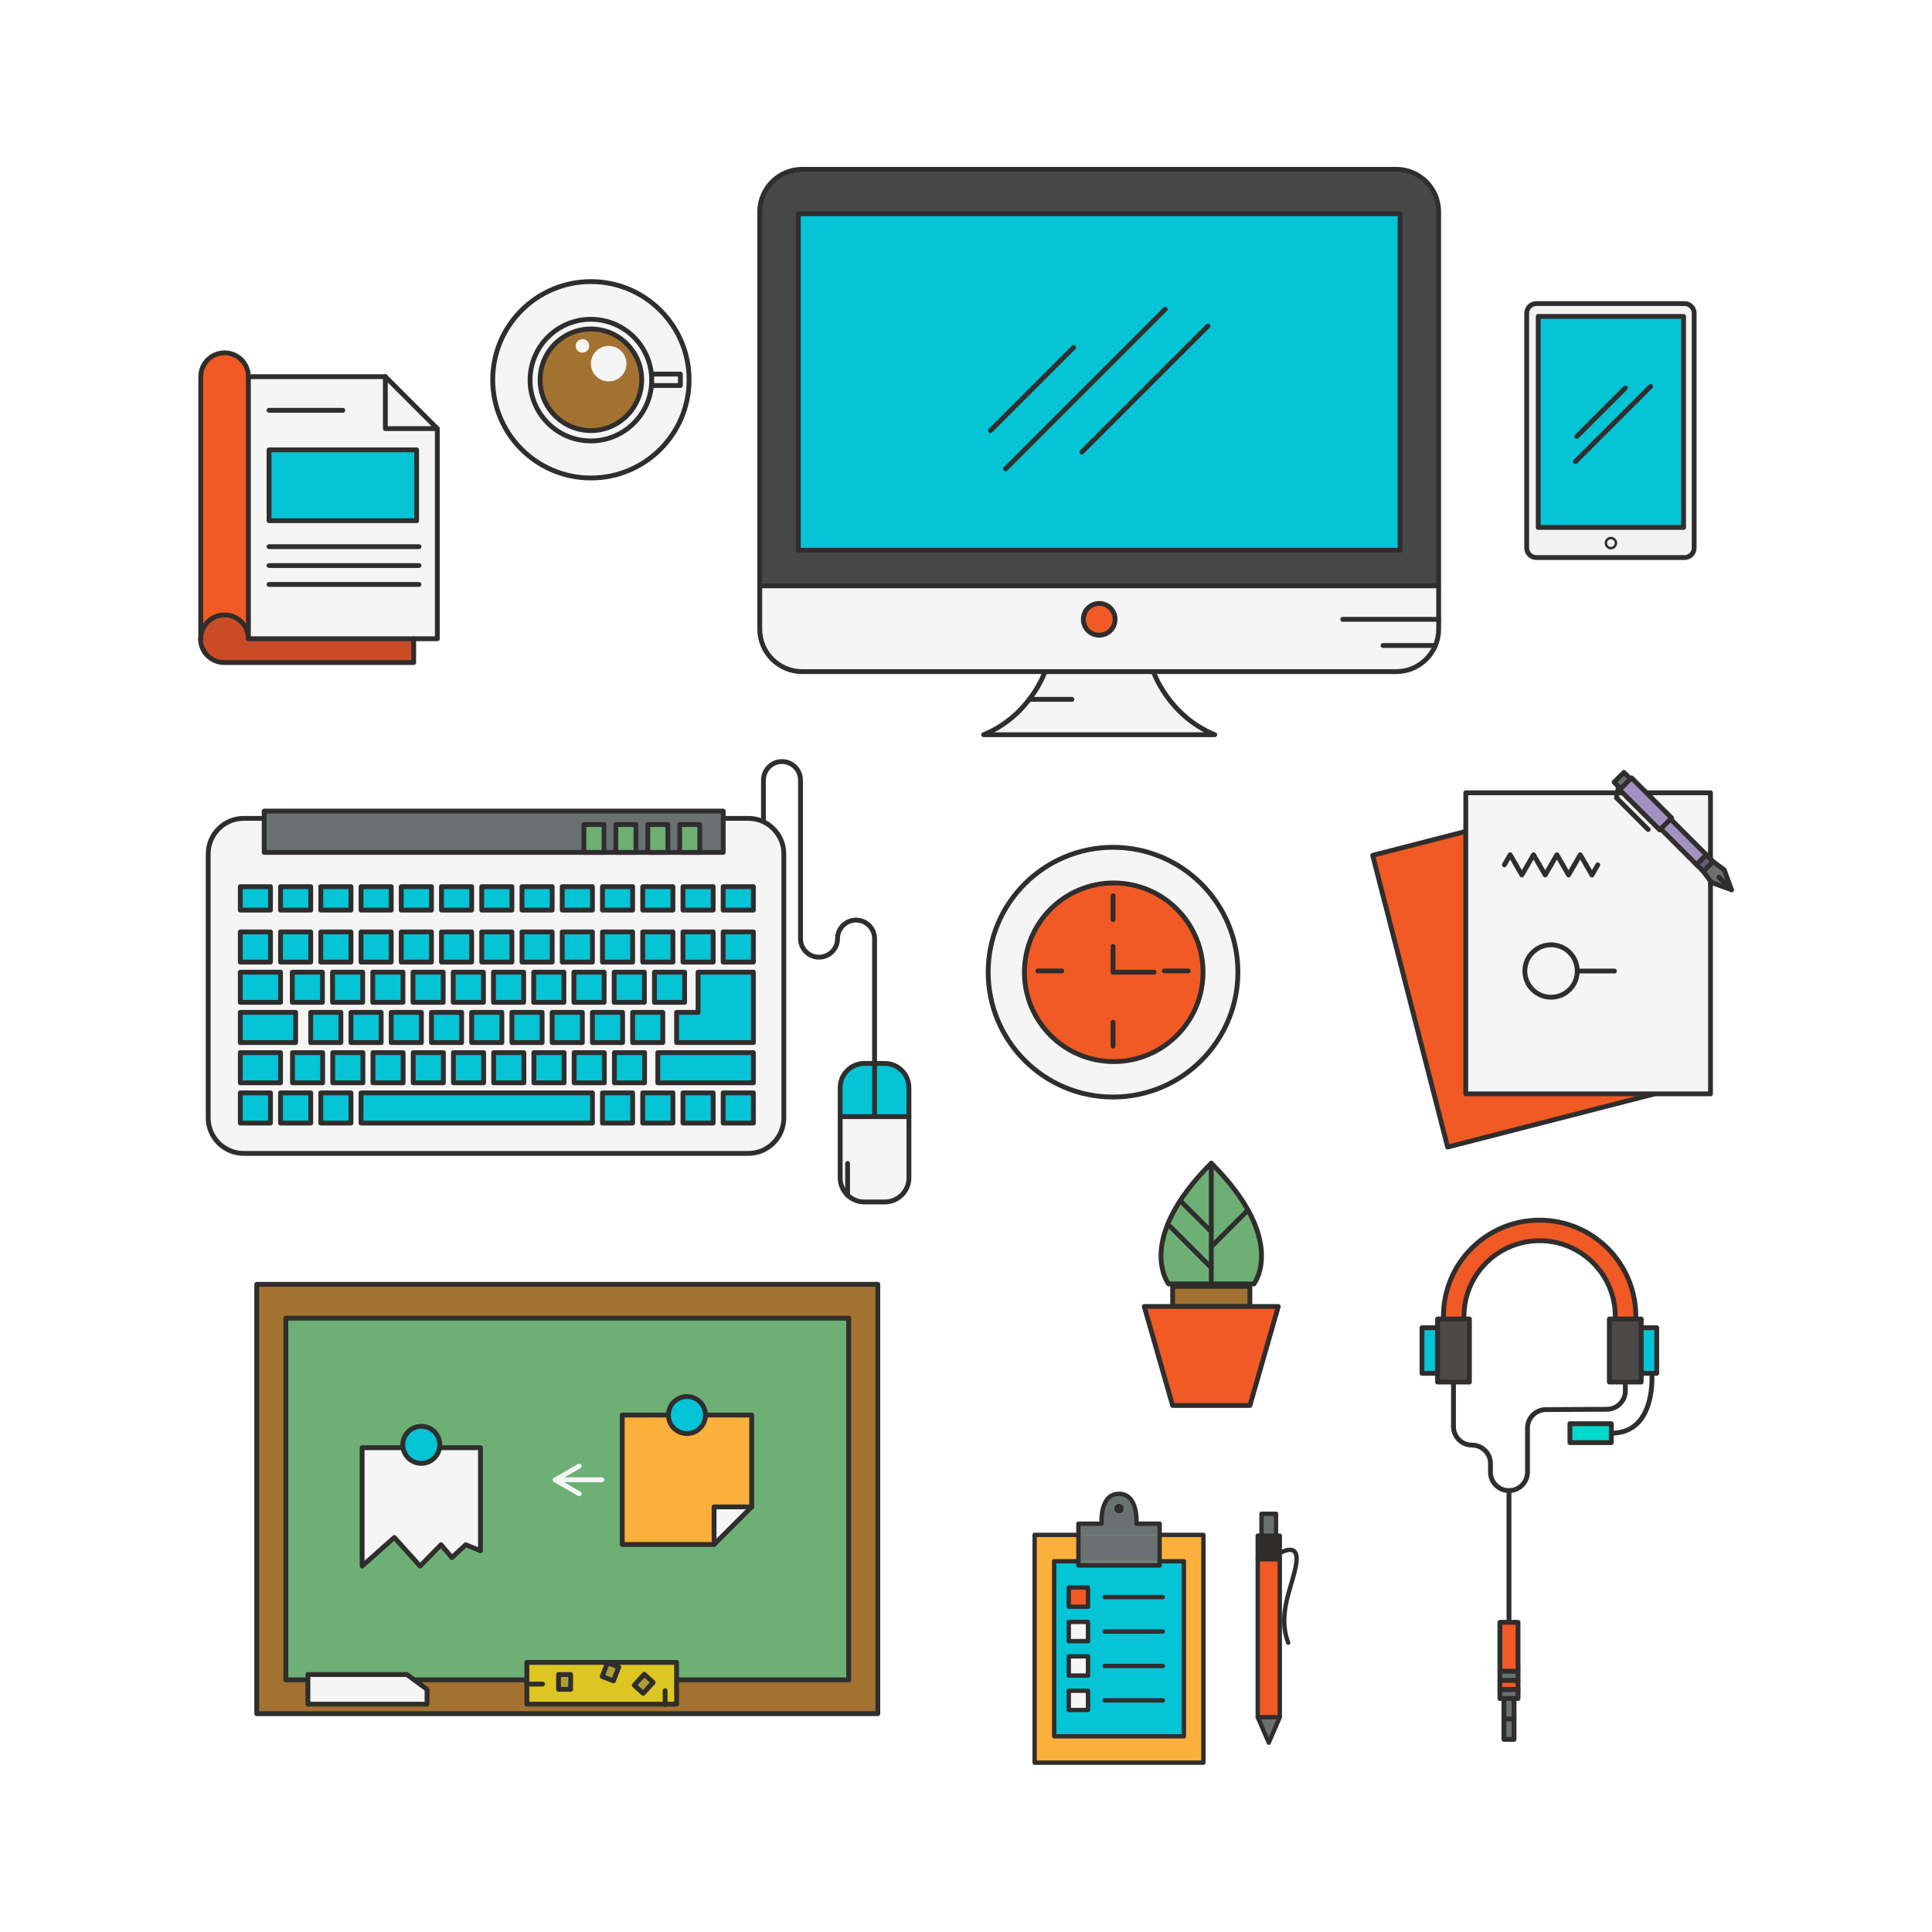 <?xml version="1.0" encoding="utf-8"?>
<!-- Generator: Adobe Illustrator 27.5.0, SVG Export Plug-In . SVG Version: 6.00 Build 0)  -->
<svg version="1.1" xmlns="http://www.w3.org/2000/svg" xmlns:xlink="http://www.w3.org/1999/xlink" x="0px" y="0px"
	 viewBox="0 0 800 800" style="enable-background:new 0 0 800 800;" xml:space="preserve">
<g id="background">
	<rect style="fill:#FFFFFF;" width="800" height="800"/>
</g>
<g id="objects">
	<g>
		<g>
			
				<rect x="106.306" y="531.815" style="fill:#A37231;stroke:#302D2D;stroke-width:2;stroke-linecap:round;stroke-linejoin:round;stroke-miterlimit:10;" width="257.178" height="177.779"/>
			
				<rect x="118.361" y="545.816" style="fill:#6DAF75;stroke:#302D2D;stroke-width:2;stroke-linecap:round;stroke-linejoin:round;stroke-miterlimit:10;" width="233.066" height="149.777"/>
		</g>
		
			<rect x="581.923" y="339.748" transform="matrix(0.969 -0.249 0.249 0.969 -80.088 169.856)" style="fill:#F15A24;stroke:#302D2D;stroke-width:2;stroke-linecap:round;stroke-linejoin:round;stroke-miterlimit:10;" width="101.334" height="124.666"/>
		<g>
			<path style="fill:#F5F5F5;stroke:#302D2D;stroke-width:2;stroke-linecap:round;stroke-linejoin:round;stroke-miterlimit:10;" d="
				M204.024,157.262c0-22.455,18.204-40.659,40.659-40.659s40.659,18.204,40.659,40.659s-18.204,40.66-40.659,40.66
				S204.024,179.717,204.024,157.262z"/>
			
				<ellipse transform="matrix(0.152 -0.988 0.988 0.152 52.103 375.239)" style="fill:#F5F5F5;stroke:#302D2D;stroke-width:2;stroke-linecap:round;stroke-linejoin:round;stroke-miterlimit:10;" cx="244.684" cy="157.262" rx="25.193" ry="25.193"/>
			<path style="fill:#A37231;stroke:#302D2D;stroke-width:2;stroke-linecap:round;stroke-linejoin:round;stroke-miterlimit:10;" d="
				M223.653,157.262c0-11.615,9.416-21.03,21.03-21.03c11.615,0,21.031,9.415,21.031,21.03c0,11.615-9.416,21.031-21.031,21.031
				C233.069,178.293,223.653,168.877,223.653,157.262z"/>
			<path style="fill:#F5F5F5;" d="M244.684,150.592c0-4.064,3.296-7.36,7.361-7.36c4.065,0,7.36,3.296,7.36,7.36
				c0,4.065-3.296,7.361-7.36,7.361C247.979,157.953,244.684,154.657,244.684,150.592z"/>
			<path style="fill:#F5F5F5;" d="M238.375,143.231c0-1.548,1.255-2.804,2.804-2.804s2.804,1.256,2.804,2.804
				c0,1.549-1.255,2.804-2.804,2.804S238.375,144.78,238.375,143.231z"/>
			
				<rect x="269.877" y="154.896" style="fill:#F5F5F5;stroke:#302D2D;stroke-width:2;stroke-linecap:round;stroke-linejoin:round;stroke-miterlimit:10;" width="11.845" height="4.731"/>
		</g>
		<path style="fill:#04C4D5;stroke:#302D2D;stroke-width:2;stroke-linecap:round;stroke-linejoin:round;stroke-miterlimit:10;" d="
			M325.668,519.684"/>
		<path style="fill:none;stroke:#302D2D;stroke-width:2;stroke-linecap:round;stroke-linejoin:round;stroke-miterlimit:10;" d="
			M316.132,347.222v-24.211c0-4.234,3.433-7.667,7.667-7.667c4.234,0,7.667,3.433,7.667,7.667v65.666
			c0,4.234,3.433,7.667,7.667,7.667s7.667-3.433,7.667-7.667v-0.017c0-4.234,3.433-7.667,7.667-7.667s7.667,3.433,7.667,7.667
			v51.686"/>
		<g id="XMLID_49_">
			<g>
				<rect x="520.798" y="645.663" style="fill:#F15A24;" width="9.14" height="65.367"/>
				<polygon style="fill:#302D2D;" points="529.938,643.153 529.938,645.663 520.798,645.663 520.798,635.887 522.361,635.887 
					528.374,635.887 529.938,635.887 				"/>
				<polygon style="fill:#697271;" points="529.938,711.03 525.376,721.62 520.798,711.03 				"/>
				<rect x="522.361" y="626.812" style="fill:#697271;" width="6.013" height="9.075"/>
			</g>
			<g>
				
					<polyline style="fill:none;stroke:#302D2D;stroke-width:1.8;stroke-linecap:round;stroke-linejoin:round;stroke-miterlimit:10;" points="
					528.374,635.887 529.938,635.887 529.938,643.153 529.938,645.663 529.938,711.03 				"/>
				
					<polyline style="fill:none;stroke:#302D2D;stroke-width:1.8;stroke-linecap:round;stroke-linejoin:round;stroke-miterlimit:10;" points="
					520.798,711.03 520.798,645.663 520.798,635.887 522.361,635.887 				"/>
				
					<polygon style="fill:none;stroke:#302D2D;stroke-width:1.8;stroke-linecap:round;stroke-linejoin:round;stroke-miterlimit:10;" points="
					529.938,711.03 525.376,721.62 520.798,711.03 				"/>
				
					<line style="fill:none;stroke:#302D2D;stroke-width:1.8;stroke-linecap:round;stroke-linejoin:round;stroke-miterlimit:10;" x1="520.798" y1="645.663" x2="529.938" y2="645.663"/>
				
					<rect x="522.361" y="626.812" style="fill:none;stroke:#302D2D;stroke-width:1.8;stroke-linecap:round;stroke-linejoin:round;stroke-miterlimit:10;" width="6.013" height="9.075"/>
				<path style="fill:none;stroke:#302D2D;stroke-width:1.8;stroke-linecap:round;stroke-linejoin:round;stroke-miterlimit:10;" d="
					M529.938,643.153c0,0,8.18-5.148,6.81,4.22c-1.352,9.369-8.016,20.497-3.323,32.847"/>
			</g>
		</g>
		<g id="XMLID_48_">
			<g>
				<polygon style="fill:#FBB03B;" points="498.304,635.568 498.304,729.889 428.423,729.889 428.423,635.568 446.541,635.568 
					446.541,646.485 436.504,646.485 436.504,718.973 490.223,718.973 490.223,646.485 480.185,646.485 480.185,635.568 				"/>
				<path style="fill:#04C4D5;" d="M490.223,646.485v72.487h-53.719v-72.487h10.037v1.743h16.815h16.83v-1.743H490.223z
					 M450.517,708.072v-7.951h-7.951v7.951H450.517z M450.517,693.816v-7.951h-7.951v7.951H450.517z M450.517,679.56v-7.951h-7.951
					v7.951H450.517z M450.517,665.304v-7.951h-7.951v7.951H450.517z"/>
				<polygon style="fill:#697271;" points="480.185,646.485 480.185,648.229 463.355,648.229 446.541,648.229 446.541,646.485 				
					"/>
				<rect x="446.541" y="635.568" style="fill:#697271;" width="33.644" height="10.917"/>
				<path style="fill:#697271;" d="M480.185,630.925v4.644h-33.645v-4.644h9.612c0,0-0.961-12.366,7.202-12.366
					c8.179,0,7.218,12.366,7.218,12.366H480.185z M465.44,624.701c0-1.156-0.929-2.085-2.085-2.085
					c-1.141,0-2.069,0.929-2.069,2.085c0,1.141,0.929,2.086,2.069,2.086C464.512,626.787,465.44,625.842,465.44,624.701z"/>
				<path style="fill:#302D2D;" d="M463.355,622.616c1.156,0,2.085,0.929,2.085,2.085c0,1.141-0.929,2.086-2.085,2.086
					c-1.141,0-2.069-0.945-2.069-2.086C461.286,623.545,462.215,622.616,463.355,622.616z"/>
				<rect x="442.565" y="700.121" style="fill:#F5F5F5;" width="7.951" height="7.951"/>
				<rect x="442.565" y="685.865" style="fill:#F5F5F5;" width="7.951" height="7.951"/>
				<rect x="442.565" y="671.608" style="fill:#F5F5F5;" width="7.951" height="7.951"/>
				<rect x="442.565" y="657.352" style="fill:#F15A24;" width="7.951" height="7.951"/>
			</g>
			<g>
				
					<polyline style="fill:none;stroke:#302D2D;stroke-width:1.8;stroke-linecap:round;stroke-linejoin:round;stroke-miterlimit:10;" points="
					480.185,635.568 498.304,635.568 498.304,729.889 428.423,729.889 428.423,635.568 446.541,635.568 				"/>
				
					<polyline style="fill:none;stroke:#302D2D;stroke-width:1.8;stroke-linecap:round;stroke-linejoin:round;stroke-miterlimit:10;" points="
					480.185,646.485 490.223,646.485 490.223,718.973 436.504,718.973 436.504,646.485 446.541,646.485 				"/>
				<path style="fill:none;stroke:#302D2D;stroke-width:1.8;stroke-linecap:round;stroke-linejoin:round;stroke-miterlimit:10;" d="
					M480.185,635.568v-4.644h-9.612c0,0,0.961-12.366-7.218-12.366c-8.163,0-7.202,12.366-7.202,12.366h-9.612v4.644v10.917v1.743
					h16.815h16.83v-1.743V635.568z"/>
				
					<rect x="442.565" y="657.352" style="fill:none;stroke:#302D2D;stroke-width:1.8;stroke-linecap:round;stroke-linejoin:round;stroke-miterlimit:10;" width="7.951" height="7.951"/>
				
					<rect x="442.565" y="671.608" style="fill:none;stroke:#302D2D;stroke-width:1.8;stroke-linecap:round;stroke-linejoin:round;stroke-miterlimit:10;" width="7.951" height="7.951"/>
				
					<rect x="442.565" y="685.865" style="fill:none;stroke:#302D2D;stroke-width:1.8;stroke-linecap:round;stroke-linejoin:round;stroke-miterlimit:10;" width="7.951" height="7.951"/>
				
					<rect x="442.565" y="700.121" style="fill:none;stroke:#302D2D;stroke-width:1.8;stroke-linecap:round;stroke-linejoin:round;stroke-miterlimit:10;" width="7.951" height="7.951"/>
				
					<line style="fill:none;stroke:#302D2D;stroke-width:1.8;stroke-linecap:round;stroke-linejoin:round;stroke-miterlimit:10;" x1="457.44" y1="661.328" x2="481.473" y2="661.328"/>
				
					<line style="fill:none;stroke:#302D2D;stroke-width:1.8;stroke-linecap:round;stroke-linejoin:round;stroke-miterlimit:10;" x1="457.44" y1="675.584" x2="481.473" y2="675.584"/>
				
					<line style="fill:none;stroke:#302D2D;stroke-width:1.8;stroke-linecap:round;stroke-linejoin:round;stroke-miterlimit:10;" x1="457.44" y1="689.841" x2="481.473" y2="689.841"/>
				
					<line style="fill:none;stroke:#302D2D;stroke-width:1.8;stroke-linecap:round;stroke-linejoin:round;stroke-miterlimit:10;" x1="457.44" y1="704.097" x2="481.473" y2="704.097"/>
			</g>
		</g>
		<g>
			<g id="XMLID_1_">
				<g>
					<path style="fill:#F5F5F5;" d="M595.717,242.586v17.976c0,9.645-7.892,17.537-17.536,17.537H477.588H432.72H332.137
						c-9.645,0-17.537-7.892-17.537-17.537v-17.976h280.995H595.717z M461.735,256.449c0-3.63-2.946-6.576-6.577-6.576
						c-3.639,0-6.576,2.946-6.576,6.576c0,3.639,2.938,6.577,6.576,6.577C458.789,263.026,461.735,260.088,461.735,256.449z"/>
					<path style="fill:#474747;" d="M595.717,87.647v154.939h-0.122H314.6V87.647c0-9.645,7.892-17.537,17.537-17.537h246.044
						C587.825,70.111,595.717,78.002,595.717,87.647z M579.741,227.847V88.524H330.576v139.322H579.741z"/>
					<rect x="330.576" y="88.524" style="fill:#04C4D5;" width="249.165" height="139.322"/>
					<path style="fill:#F5F5F5;" d="M503.017,304.229h-47.858h-47.867c19.291-7.892,25.429-26.13,25.429-26.13h44.868
						C477.588,278.099,483.727,296.337,503.017,304.229z"/>
					<path style="fill:#F15A24;" d="M455.158,249.873c3.631,0,6.577,2.946,6.577,6.576c0,3.639-2.946,6.577-6.577,6.577
						c-3.639,0-6.576-2.938-6.576-6.577C448.582,252.819,451.52,249.873,455.158,249.873z"/>
				</g>
				<g>
					<path style="fill:none;stroke:#302D2D;stroke-width:2;stroke-linecap:round;stroke-linejoin:round;stroke-miterlimit:10;" d="
						M595.717,242.586v17.976c0,9.645-7.892,17.537-17.536,17.537H477.588H432.72H332.137c-9.645,0-17.537-7.892-17.537-17.537
						v-17.976V87.647c0-9.645,7.892-17.537,17.537-17.537h246.044c9.645,0,17.536,7.892,17.536,17.537V242.586z"/>
					<path style="fill:none;stroke:#302D2D;stroke-width:2;stroke-linecap:round;stroke-linejoin:round;stroke-miterlimit:10;" d="
						M448.582,256.449c0-3.63,2.938-6.576,6.576-6.576c3.631,0,6.577,2.946,6.577,6.576c0,3.639-2.946,6.577-6.577,6.577
						C451.52,263.026,448.582,260.088,448.582,256.449z"/>
					
						<rect x="330.576" y="88.524" style="fill:none;stroke:#302D2D;stroke-width:2;stroke-linecap:round;stroke-linejoin:round;stroke-miterlimit:10;" width="249.165" height="139.322"/>
					<path style="fill:none;stroke:#302D2D;stroke-width:2;stroke-linecap:round;stroke-linejoin:round;stroke-miterlimit:10;" d="
						M477.588,278.099c0,0,6.139,18.239,25.429,26.13h-47.858h-47.867c19.291-7.892,25.429-26.13,25.429-26.13"/>
					
						<line style="fill:none;stroke:#302D2D;stroke-width:2;stroke-linecap:round;stroke-linejoin:round;" x1="314.6" y1="242.586" x2="595.595" y2="242.586"/>
				</g>
			</g>
			<g>
				
					<line style="fill:none;stroke:#302D2D;stroke-width:2;stroke-linecap:round;stroke-linejoin:round;stroke-miterlimit:10;" x1="416.392" y1="194.136" x2="482.498" y2="128.03"/>
				
					<line style="fill:none;stroke:#302D2D;stroke-width:2;stroke-linecap:round;stroke-linejoin:round;stroke-miterlimit:10;" x1="410.138" y1="178.289" x2="444.551" y2="143.877"/>
				
					<line style="fill:none;stroke:#302D2D;stroke-width:2;stroke-linecap:round;stroke-linejoin:round;stroke-miterlimit:10;" x1="448.005" y1="187.17" x2="500.179" y2="134.996"/>
			</g>
			
				<line style="fill:none;stroke:#302D2D;stroke-width:2;stroke-linecap:round;stroke-linejoin:round;stroke-miterlimit:10;" x1="426.225" y1="289.577" x2="443.863" y2="289.577"/>
			
				<line style="fill:none;stroke:#302D2D;stroke-width:2;stroke-linecap:round;stroke-linejoin:round;stroke-miterlimit:10;" x1="595.717" y1="256.449" x2="556.004" y2="256.449"/>
			
				<line style="fill:none;stroke:#302D2D;stroke-width:2;stroke-linecap:round;stroke-linejoin:round;stroke-miterlimit:10;" x1="594.368" y1="267.285" x2="572.675" y2="267.285"/>
		</g>
		<g>
			<g id="XMLID_2_">
				<g>
					<path style="fill:#F5F5F5;" d="M376.368,462.381v25.33c0,5.5-4.5,10-10,10h-8.47c-5.5,0-10-4.5-10-10v-25.33h14.24H376.368z"/>
					<path style="fill:#04C4D5;" d="M376.368,450.341v12.04h-14.23v-22.04h4.23C371.868,440.341,376.368,444.841,376.368,450.341z"
						/>
					<path style="fill:#04C4D5;" d="M362.138,440.341v22.04h-14.24v-12.04c0-5.5,4.5-10,10-10H362.138z"/>
				</g>
				<g>
					<path style="fill:none;stroke:#302D2D;stroke-width:2;stroke-linecap:round;stroke-linejoin:round;stroke-miterlimit:10;" d="
						M376.368,462.381v25.33c0,5.5-4.5,10-10,10h-8.47c-5.5,0-10-4.5-10-10v-25.33v-12.04c0-5.5,4.5-10,10-10h4.24h4.23
						c5.5,0,10,4.5,10,10V462.381z"/>
					
						<polyline style="fill:none;stroke:#302D2D;stroke-width:2;stroke-linecap:round;stroke-linejoin:round;stroke-miterlimit:10;" points="
						347.898,462.381 362.138,462.381 376.368,462.381 					"/>
					
						<line style="fill:none;stroke:#302D2D;stroke-width:2;stroke-linecap:round;stroke-linejoin:round;stroke-miterlimit:10;" x1="362.138" y1="440.341" x2="362.138" y2="462.381"/>
				</g>
			</g>
			
				<line style="fill:none;stroke:#302D2D;stroke-width:2;stroke-linecap:round;stroke-linejoin:round;stroke-miterlimit:10;" x1="350.973" y1="494.9" x2="350.973" y2="481.77"/>
		</g>
		<g>
			<g>
				<g>
					<path style="fill:#F2F2F2;" d="M701.522,226.87c0,2.2-1.8,4-4,4h-61.357c-2.2,0-4-1.8-4-4l0.001-97.161c0-2.2,1.8-4,4-4h61.357
						c2.2,0,4,1.8,4,4L701.522,226.87z"/>
					<path style="fill:none;stroke:#302D2D;stroke-width:2;stroke-linecap:round;stroke-linejoin:round;stroke-miterlimit:10;" d="
						M701.522,226.87c0,2.2-1.8,4-4,4h-61.357c-2.2,0-4-1.8-4-4l0.001-97.161c0-2.2,1.8-4,4-4h61.357c2.2,0,4,1.8,4,4
						L701.522,226.87z"/>
				</g>
				<path style="fill:#F0F0F0;stroke:#302D2D;stroke-miterlimit:10;" d="M669.139,224.882c-0.001,1.155-0.938,2.092-2.093,2.093
					c-1.156-0.001-2.094-0.936-2.094-2.094c0-1.155,0.938-2.092,2.093-2.093C668.201,222.79,669.138,223.726,669.139,224.882z"/>
				
					<rect x="636.95" y="131.021" style="fill:#04C4D5;stroke:#302D2D;stroke-width:2;stroke-linecap:round;stroke-linejoin:round;stroke-miterlimit:10;" width="60.191" height="87.362"/>
			</g>
			
				<line style="fill:none;stroke:#302D2D;stroke-width:2;stroke-linecap:round;stroke-linejoin:round;stroke-miterlimit:10;" x1="652.357" y1="191.127" x2="683.47" y2="160.015"/>
			
				<line style="fill:none;stroke:#302D2D;stroke-width:2;stroke-linecap:round;stroke-linejoin:round;stroke-miterlimit:10;" x1="652.965" y1="180.701" x2="673.043" y2="160.623"/>
		</g>
		<g>
			
				<rect x="606.948" y="328.275" style="fill:#F5F5F5;stroke:#302D2D;stroke-width:2;stroke-linecap:round;stroke-linejoin:round;stroke-miterlimit:10;" width="101.333" height="124.666"/>
			<g>
				
					<polyline style="fill:none;stroke:#302D2D;stroke-width:2;stroke-linecap:round;stroke-linejoin:round;stroke-miterlimit:10;" points="
					622.917,358.123 625.335,353.934 627.753,358.123 				"/>
				
					<polyline style="fill:none;stroke:#302D2D;stroke-width:2;stroke-linecap:round;stroke-linejoin:round;stroke-miterlimit:10;" points="
					632.589,358.123 630.171,362.311 627.753,358.123 				"/>
				
					<polyline style="fill:none;stroke:#302D2D;stroke-width:2;stroke-linecap:round;stroke-linejoin:round;stroke-miterlimit:10;" points="
					632.589,358.123 635.007,353.934 637.425,358.123 				"/>
				
					<polyline style="fill:none;stroke:#302D2D;stroke-width:2;stroke-linecap:round;stroke-linejoin:round;stroke-miterlimit:10;" points="
					642.261,358.123 639.843,362.311 637.425,358.123 				"/>
				
					<polyline style="fill:none;stroke:#302D2D;stroke-width:2;stroke-linecap:round;stroke-linejoin:round;stroke-miterlimit:10;" points="
					642.261,358.123 644.679,353.934 647.097,358.123 				"/>
				
					<polyline style="fill:none;stroke:#302D2D;stroke-width:2;stroke-linecap:round;stroke-linejoin:round;stroke-miterlimit:10;" points="
					651.933,358.123 649.515,362.311 647.097,358.123 				"/>
				
					<polyline style="fill:none;stroke:#302D2D;stroke-width:2;stroke-linecap:round;stroke-linejoin:round;stroke-miterlimit:10;" points="
					651.933,358.123 654.351,353.934 656.769,358.123 				"/>
				
					<polyline style="fill:none;stroke:#302D2D;stroke-width:2;stroke-linecap:round;stroke-linejoin:round;stroke-miterlimit:10;" points="
					661.604,358.123 659.186,362.311 656.769,358.123 				"/>
			</g>
			<g>
				<path style="fill:none;stroke:#302D2D;stroke-width:2;stroke-linecap:round;stroke-linejoin:round;stroke-miterlimit:10;" d="
					M631.405,402.08c0-5.995,4.86-10.855,10.855-10.855c5.995,0,10.856,4.86,10.856,10.855c0,5.996-4.86,10.855-10.856,10.855
					C636.266,412.935,631.405,408.076,631.405,402.08z"/>
				
					<line style="fill:none;stroke:#302D2D;stroke-width:2;stroke-linecap:round;stroke-linejoin:round;stroke-miterlimit:10;" x1="653.116" y1="402.08" x2="668.51" y2="402.08"/>
			</g>
		</g>
		<g id="XMLID_33_">
			<g>
				<path style="fill:#F5F5F5;" d="M181.081,177.472v87.026h-9.778h-68.447V155.96h56.713v21.512H181.081z M172.516,215.606v-29.334
					h-61.114v29.334H172.516z"/>
				<polygon style="fill:#F5F5F5;" points="181.081,177.472 159.569,177.472 159.569,155.96 				"/>
				<rect x="111.402" y="186.272" style="fill:#04C4D5;" width="61.114" height="29.334"/>
				<path style="fill:#C94C27;" d="M171.303,264.498v9.856H92.882c-5.437,0-9.856-4.4-9.856-9.856h0.098
					c0-5.457,4.42-9.856,9.876-9.856c5.437,0,9.857,4.4,9.857,9.856H171.303z"/>
				<path style="fill:#F15A24;" d="M102.856,155.96v108.538c0-5.457-4.42-9.856-9.857-9.856c-5.456,0-9.876,4.4-9.876,9.856V155.96
					c0-5.456,4.42-9.857,9.876-9.857C98.436,146.103,102.856,150.503,102.856,155.96z"/>
			</g>
			<g>
				
					<polygon style="fill:none;stroke:#302D2D;stroke-width:2;stroke-linecap:round;stroke-linejoin:round;stroke-miterlimit:10;" points="
					159.569,155.96 102.856,155.96 102.856,264.498 171.303,264.498 181.081,264.498 181.081,177.472 159.569,177.472 				"/>
				
					<line style="fill:none;stroke:#302D2D;stroke-width:2;stroke-linecap:round;stroke-linejoin:round;stroke-miterlimit:10;" x1="159.569" y1="155.96" x2="181.081" y2="177.472"/>
				<path style="fill:none;stroke:#302D2D;stroke-width:2;stroke-linecap:round;stroke-linejoin:round;stroke-miterlimit:10;" d="
					M102.856,155.96c0-5.456-4.42-9.857-9.857-9.857c-5.456,0-9.876,4.4-9.876,9.857v108.538c0-5.457,4.42-9.856,9.876-9.856
					c5.437,0,9.857,4.4,9.857,9.856"/>
				<path style="fill:none;stroke:#302D2D;stroke-width:2;stroke-linecap:round;stroke-linejoin:round;stroke-miterlimit:10;" d="
					M83.026,264.498c0,5.456,4.419,9.856,9.856,9.856h78.421v-9.856"/>
				
					<rect x="111.402" y="186.272" style="fill:none;stroke:#302D2D;stroke-width:2;stroke-linecap:round;stroke-linejoin:round;stroke-miterlimit:10;" width="61.114" height="29.334"/>
				
					<line style="fill:none;stroke:#302D2D;stroke-width:2;stroke-linecap:round;stroke-linejoin:round;stroke-miterlimit:10;" x1="111.402" y1="226.362" x2="173.494" y2="226.362"/>
				
					<line style="fill:none;stroke:#302D2D;stroke-width:2;stroke-linecap:round;stroke-linejoin:round;stroke-miterlimit:10;" x1="111.402" y1="169.903" x2="141.969" y2="169.903"/>
				
					<line style="fill:none;stroke:#302D2D;stroke-width:2;stroke-linecap:round;stroke-linejoin:round;stroke-miterlimit:10;" x1="111.402" y1="234.185" x2="173.494" y2="234.185"/>
				
					<line style="fill:none;stroke:#302D2D;stroke-width:2;stroke-linecap:round;stroke-linejoin:round;stroke-miterlimit:10;" x1="111.402" y1="242.007" x2="173.494" y2="242.007"/>
			</g>
		</g>
		
			<line style="fill:none;stroke:#F5F5F5;stroke-width:2;stroke-linecap:round;stroke-linejoin:round;stroke-miterlimit:10;" x1="249.255" y1="612.738" x2="229.915" y2="612.738"/>
		
			<polyline style="fill:none;stroke:#F5F5F5;stroke-width:2;stroke-linecap:round;stroke-linejoin:round;stroke-miterlimit:10;" points="
			239.874,618.559 229.915,612.809 239.874,607.059 		"/>
		<g id="XMLID_5_">
			<g>
				<path style="fill:#F5F5F5;" d="M460.886,350.851c28.56,0,51.704,23.145,51.704,51.704s-23.145,51.703-51.704,51.703
					c-28.559,0-51.703-23.144-51.703-51.703S432.326,350.851,460.886,350.851z M497.853,402.555
					c0-20.41-16.559-36.968-36.968-36.968c-20.409,0-36.968,16.559-36.968,36.968c0,20.409,16.559,36.968,36.968,36.968
					C481.295,439.522,497.853,422.964,497.853,402.555z"/>
				
					<ellipse transform="matrix(0.996 -0.089 0.089 0.996 -34.004 42.623)" style="fill:#F15A24;" cx="460.886" cy="402.555" rx="36.968" ry="36.968"/>
			</g>
			<g>
				<path style="fill:none;stroke:#302D2D;stroke-width:2;stroke-linecap:round;stroke-linejoin:round;stroke-miterlimit:10;" d="
					M409.183,402.555c0-28.56,23.144-51.704,51.703-51.704c28.56,0,51.704,23.145,51.704,51.704s-23.145,51.703-51.704,51.703
					C432.326,454.258,409.183,431.114,409.183,402.555z"/>
				
					<ellipse transform="matrix(0.15 -0.989 0.989 0.15 -6.089 798.03)" style="fill:none;stroke:#302D2D;stroke-width:2;stroke-linecap:round;stroke-linejoin:round;stroke-miterlimit:10;" cx="460.886" cy="402.555" rx="36.968" ry="36.968"/>
				
					<line style="fill:none;stroke:#302D2D;stroke-width:2;stroke-linecap:round;stroke-linejoin:round;stroke-miterlimit:10;" x1="460.886" y1="370.92" x2="460.886" y2="380.785"/>
				
					<line style="fill:none;stroke:#302D2D;stroke-width:2;stroke-linecap:round;stroke-linejoin:round;stroke-miterlimit:10;" x1="460.886" y1="423.304" x2="460.886" y2="433.168"/>
				
					<line style="fill:none;stroke:#302D2D;stroke-width:2;stroke-linecap:round;stroke-linejoin:round;stroke-miterlimit:10;" x1="429.755" y1="402.037" x2="439.633" y2="402.037"/>
				
					<line style="fill:none;stroke:#302D2D;stroke-width:2;stroke-linecap:round;stroke-linejoin:round;stroke-miterlimit:10;" x1="482.139" y1="402.037" x2="492.017" y2="402.037"/>
				
					<polyline style="fill:none;stroke:#302D2D;stroke-width:2;stroke-linecap:round;stroke-linejoin:round;stroke-miterlimit:10;" points="
					460.886,391.901 460.886,402.555 477.894,402.555 				"/>
			</g>
		</g>
		<g>
			<g id="XMLID_3_">
				<g>
					<polygon style="fill:#FBB03B;" points="311.25,585.941 311.25,623.97 295.679,623.97 295.679,639.535 257.65,639.535 
						257.65,585.941 					"/>
					<polygon style="fill:#F5F5F5;" points="311.25,623.97 295.679,639.535 295.679,623.97 					"/>
				</g>
				<g>
					
						<polygon style="fill:none;stroke:#302D2D;stroke-width:2;stroke-linecap:round;stroke-linejoin:round;stroke-miterlimit:10;" points="
						311.25,623.97 311.25,585.941 257.65,585.941 257.65,639.535 295.679,639.535 295.679,623.97 					"/>
					
						<line style="fill:none;stroke:#302D2D;stroke-width:2;stroke-linecap:round;stroke-linejoin:round;stroke-miterlimit:10;" x1="295.679" y1="639.535" x2="311.25" y2="623.97"/>
				</g>
			</g>
			<path style="fill:#04C4D5;stroke:#302D2D;stroke-width:2;stroke-linecap:round;stroke-linejoin:round;stroke-miterlimit:10;" d="
				M276.783,585.941c0-4.234,3.433-7.666,7.667-7.666c4.233,0,7.666,3.432,7.666,7.666c0,4.234-3.433,7.666-7.666,7.666
				C280.216,593.607,276.783,590.176,276.783,585.941z"/>
		</g>
		<g>
			
				<polygon style="fill:#F5F5F5;stroke:#302D2D;stroke-width:2;stroke-linecap:round;stroke-linejoin:round;stroke-miterlimit:10;" points="
				198.95,642.137 192.836,639.637 187.117,644.969 182.617,639.637 173.949,648.471 163.284,636.637 149.95,648.471 
				149.95,599.471 198.95,599.471 			"/>
			<path style="fill:#04C4D5;stroke:#302D2D;stroke-width:2;stroke-linecap:round;stroke-linejoin:round;stroke-miterlimit:10;" d="
				M166.783,598.275c0-4.234,3.433-7.668,7.667-7.668c4.233,0,7.666,3.434,7.666,7.668c0,4.232-3.433,7.666-7.666,7.666
				C170.216,605.941,166.783,602.508,166.783,598.275z"/>
		</g>
		
			<polygon style="fill:#F5F5F5;stroke:#302D2D;stroke-width:2;stroke-linecap:round;stroke-linejoin:round;stroke-miterlimit:10;" points="
			176.832,705.652 127.499,705.652 127.499,693.393 168.499,693.393 176.832,699.521 		"/>
		<g>
			
				<rect x="218.165" y="688.369" style="fill:#DDC622;stroke:#302D2D;stroke-width:2;stroke-linecap:round;stroke-linejoin:round;stroke-miterlimit:10;" width="62" height="17.283"/>
			
				<rect x="231.29" y="693.393" style="fill:#AF9E38;stroke:#302D2D;stroke-width:2;stroke-linecap:round;stroke-linejoin:round;stroke-miterlimit:10;" width="5" height="6.129"/>
			
				<rect x="263.225" y="694.842" transform="matrix(0.673 -0.74 0.74 0.673 -428.702 424.978)" style="fill:#AF9E38;stroke:#302D2D;stroke-width:2;stroke-linecap:round;stroke-linejoin:round;stroke-miterlimit:10;" width="6.13" height="5"/>
			
				<rect x="250.102" y="689.818" transform="matrix(0.361 -0.932 0.932 0.361 -483.854 678.267)" style="fill:#AF9E38;stroke:#302D2D;stroke-width:2;stroke-linecap:round;stroke-linejoin:round;stroke-miterlimit:10;" width="6.131" height="5.001"/>
			
				<line style="fill:#6DAF75;stroke:#302D2D;stroke-width:2;stroke-linecap:round;stroke-linejoin:round;stroke-miterlimit:10;" x1="218.165" y1="697.342" x2="224.665" y2="697.342"/>
			
				<line style="fill:#6DAF75;stroke:#302D2D;stroke-width:2;stroke-linecap:round;stroke-linejoin:round;stroke-miterlimit:10;" x1="275.415" y1="705.836" x2="275.415" y2="700.059"/>
		</g>
		<g>
			
				<rect x="485.563" y="532.648" style="fill:#A37231;stroke:#302D2D;stroke-width:2;stroke-linecap:round;stroke-linejoin:round;stroke-miterlimit:10;" width="31.997" height="8.332"/>
			<g>
				
					<path style="fill:#6DAF75;stroke:#302D2D;stroke-width:2;stroke-linecap:round;stroke-linejoin:round;stroke-miterlimit:10;" d="
					M501.561,481.648c-31.834,31.834-17.667,50-17.667,50h17.667h17.667C519.229,531.648,533.396,513.482,501.561,481.648z"/>
				
					<line style="fill:none;stroke:#302D2D;stroke-width:2;stroke-linecap:round;stroke-linejoin:round;stroke-miterlimit:10;" x1="501.561" y1="531.648" x2="501.561" y2="481.648"/>
				
					<line style="fill:none;stroke:#302D2D;stroke-width:2;stroke-linecap:round;stroke-linejoin:round;stroke-miterlimit:10;" x1="501.581" y1="524.918" x2="484.519" y2="507.855"/>
				
					<line style="fill:none;stroke:#302D2D;stroke-width:2;stroke-linecap:round;stroke-linejoin:round;stroke-miterlimit:10;" x1="501.581" y1="510.043" x2="489.206" y2="497.67"/>
				
					<line style="fill:none;stroke:#302D2D;stroke-width:2;stroke-linecap:round;stroke-linejoin:round;stroke-miterlimit:10;" x1="501.581" y1="516.231" x2="516.277" y2="501.533"/>
			</g>
			
				<polygon style="fill:#F15A24;stroke:#302D2D;stroke-width:2;stroke-linecap:round;stroke-linejoin:round;stroke-miterlimit:10;" points="
				517.561,581.981 485.563,581.981 473.813,540.981 529.313,540.981 			"/>
		</g>
		<g>
			<path style="fill:#F5F5F5;stroke:#302D2D;stroke-width:2;stroke-linecap:round;stroke-linejoin:round;stroke-miterlimit:10;" d="
				M86.213,353.551c0-8.085,6.607-14.68,14.68-14.68h208.999c8.072,0,14.68,6.595,14.68,14.68v109.357
				c0,8.084-6.607,14.689-14.68,14.689H100.893c-8.072,0-14.68-6.605-14.68-14.689V353.551z"/>
			
				<rect x="99.501" y="385.887" style="fill:#04C4D5;stroke:#302D2D;stroke-width:2;stroke-linecap:round;stroke-linejoin:round;stroke-miterlimit:10;" width="12.496" height="12.497"/>
			
				<rect x="116.167" y="385.887" style="fill:#04C4D5;stroke:#302D2D;stroke-width:2;stroke-linecap:round;stroke-linejoin:round;stroke-miterlimit:10;" width="12.496" height="12.497"/>
			
				<rect x="132.831" y="385.887" style="fill:#04C4D5;stroke:#302D2D;stroke-width:2;stroke-linecap:round;stroke-linejoin:round;stroke-miterlimit:10;" width="12.499" height="12.497"/>
			
				<rect x="149.497" y="385.887" style="fill:#04C4D5;stroke:#302D2D;stroke-width:2;stroke-linecap:round;stroke-linejoin:round;stroke-miterlimit:10;" width="12.499" height="12.497"/>
			
				<rect x="166.142" y="385.887" style="fill:#04C4D5;stroke:#302D2D;stroke-width:2;stroke-linecap:round;stroke-linejoin:round;stroke-miterlimit:10;" width="12.519" height="12.497"/>
			
				<rect x="182.808" y="385.887" style="fill:#04C4D5;stroke:#302D2D;stroke-width:2;stroke-linecap:round;stroke-linejoin:round;stroke-miterlimit:10;" width="12.497" height="12.497"/>
			
				<rect x="199.475" y="385.887" style="fill:#04C4D5;stroke:#302D2D;stroke-width:2;stroke-linecap:round;stroke-linejoin:round;stroke-miterlimit:10;" width="12.496" height="12.497"/>
			
				<rect x="216.141" y="385.887" style="fill:#04C4D5;stroke:#302D2D;stroke-width:2;stroke-linecap:round;stroke-linejoin:round;stroke-miterlimit:10;" width="12.496" height="12.497"/>
			
				<rect x="232.807" y="385.887" style="fill:#04C4D5;stroke:#302D2D;stroke-width:2;stroke-linecap:round;stroke-linejoin:round;stroke-miterlimit:10;" width="12.496" height="12.497"/>
			
				<rect x="249.473" y="385.887" style="fill:#04C4D5;stroke:#302D2D;stroke-width:2;stroke-linecap:round;stroke-linejoin:round;stroke-miterlimit:10;" width="12.485" height="12.497"/>
			
				<rect x="266.139" y="385.887" style="fill:#04C4D5;stroke:#302D2D;stroke-width:2;stroke-linecap:round;stroke-linejoin:round;stroke-miterlimit:10;" width="12.497" height="12.497"/>
			
				<rect x="282.804" y="385.887" style="fill:#04C4D5;stroke:#302D2D;stroke-width:2;stroke-linecap:round;stroke-linejoin:round;stroke-miterlimit:10;" width="12.498" height="12.497"/>
			
				<rect x="299.447" y="385.887" style="fill:#04C4D5;stroke:#302D2D;stroke-width:2;stroke-linecap:round;stroke-linejoin:round;stroke-miterlimit:10;" width="12.519" height="12.497"/>
			
				<rect x="99.501" y="367.143" style="fill:#04C4D5;stroke:#302D2D;stroke-width:2;stroke-linecap:round;stroke-linejoin:round;stroke-miterlimit:10;" width="12.496" height="9.713"/>
			
				<rect x="116.167" y="367.143" style="fill:#04C4D5;stroke:#302D2D;stroke-width:2;stroke-linecap:round;stroke-linejoin:round;stroke-miterlimit:10;" width="12.496" height="9.713"/>
			
				<rect x="132.831" y="367.143" style="fill:#04C4D5;stroke:#302D2D;stroke-width:2;stroke-linecap:round;stroke-linejoin:round;stroke-miterlimit:10;" width="12.499" height="9.713"/>
			
				<rect x="149.497" y="367.143" style="fill:#04C4D5;stroke:#302D2D;stroke-width:2;stroke-linecap:round;stroke-linejoin:round;stroke-miterlimit:10;" width="12.499" height="9.713"/>
			
				<rect x="166.142" y="367.143" style="fill:#04C4D5;stroke:#302D2D;stroke-width:2;stroke-linecap:round;stroke-linejoin:round;stroke-miterlimit:10;" width="12.519" height="9.713"/>
			
				<rect x="182.808" y="367.143" style="fill:#04C4D5;stroke:#302D2D;stroke-width:2;stroke-linecap:round;stroke-linejoin:round;stroke-miterlimit:10;" width="12.497" height="9.713"/>
			
				<rect x="199.475" y="367.143" style="fill:#04C4D5;stroke:#302D2D;stroke-width:2;stroke-linecap:round;stroke-linejoin:round;stroke-miterlimit:10;" width="12.496" height="9.713"/>
			
				<rect x="216.141" y="367.143" style="fill:#04C4D5;stroke:#302D2D;stroke-width:2;stroke-linecap:round;stroke-linejoin:round;stroke-miterlimit:10;" width="12.496" height="9.713"/>
			
				<rect x="232.807" y="367.143" style="fill:#04C4D5;stroke:#302D2D;stroke-width:2;stroke-linecap:round;stroke-linejoin:round;stroke-miterlimit:10;" width="12.496" height="9.713"/>
			
				<rect x="249.473" y="367.143" style="fill:#04C4D5;stroke:#302D2D;stroke-width:2;stroke-linecap:round;stroke-linejoin:round;stroke-miterlimit:10;" width="12.485" height="9.713"/>
			
				<rect x="266.139" y="367.143" style="fill:#04C4D5;stroke:#302D2D;stroke-width:2;stroke-linecap:round;stroke-linejoin:round;stroke-miterlimit:10;" width="12.497" height="9.713"/>
			
				<rect x="282.804" y="367.143" style="fill:#04C4D5;stroke:#302D2D;stroke-width:2;stroke-linecap:round;stroke-linejoin:round;stroke-miterlimit:10;" width="12.498" height="9.713"/>
			
				<rect x="299.447" y="367.143" style="fill:#04C4D5;stroke:#302D2D;stroke-width:2;stroke-linecap:round;stroke-linejoin:round;stroke-miterlimit:10;" width="12.519" height="9.713"/>
			
				<rect x="99.501" y="402.555" style="fill:#04C4D5;stroke:#302D2D;stroke-width:2;stroke-linecap:round;stroke-linejoin:round;stroke-miterlimit:10;" width="16.666" height="12.496"/>
			
				<rect x="137.695" y="402.555" style="fill:#04C4D5;stroke:#302D2D;stroke-width:2;stroke-linecap:round;stroke-linejoin:round;stroke-miterlimit:10;" width="12.485" height="12.496"/>
			
				<rect x="121.029" y="402.555" style="fill:#04C4D5;stroke:#302D2D;stroke-width:2;stroke-linecap:round;stroke-linejoin:round;stroke-miterlimit:10;" width="12.485" height="12.496"/>
			
				<rect x="154.361" y="402.555" style="fill:#04C4D5;stroke:#302D2D;stroke-width:2;stroke-linecap:round;stroke-linejoin:round;stroke-miterlimit:10;" width="12.496" height="12.496"/>
			
				<rect x="171.015" y="402.555" style="fill:#04C4D5;stroke:#302D2D;stroke-width:2;stroke-linecap:round;stroke-linejoin:round;stroke-miterlimit:10;" width="12.498" height="12.496"/>
			
				<rect x="187.67" y="402.555" style="fill:#04C4D5;stroke:#302D2D;stroke-width:2;stroke-linecap:round;stroke-linejoin:round;stroke-miterlimit:10;" width="12.507" height="12.496"/>
			
				<rect x="204.336" y="402.555" style="fill:#04C4D5;stroke:#302D2D;stroke-width:2;stroke-linecap:round;stroke-linejoin:round;stroke-miterlimit:10;" width="12.508" height="12.496"/>
			
				<rect x="220.991" y="402.555" style="fill:#04C4D5;stroke:#302D2D;stroke-width:2;stroke-linecap:round;stroke-linejoin:round;stroke-miterlimit:10;" width="12.508" height="12.496"/>
			
				<rect x="237.657" y="402.555" style="fill:#04C4D5;stroke:#302D2D;stroke-width:2;stroke-linecap:round;stroke-linejoin:round;stroke-miterlimit:10;" width="12.497" height="12.496"/>
			
				<rect x="254.323" y="402.555" style="fill:#04C4D5;stroke:#302D2D;stroke-width:2;stroke-linecap:round;stroke-linejoin:round;stroke-miterlimit:10;" width="12.497" height="12.496"/>
			
				<rect x="270.99" y="402.555" style="fill:#04C4D5;stroke:#302D2D;stroke-width:2;stroke-linecap:round;stroke-linejoin:round;stroke-miterlimit:10;" width="12.496" height="12.496"/>
			
				<rect x="99.501" y="419.207" style="fill:#04C4D5;stroke:#302D2D;stroke-width:2;stroke-linecap:round;stroke-linejoin:round;stroke-miterlimit:10;" width="22.914" height="12.498"/>
			
				<rect x="128.663" y="419.207" style="fill:#04C4D5;stroke:#302D2D;stroke-width:2;stroke-linecap:round;stroke-linejoin:round;stroke-miterlimit:10;" width="12.486" height="12.498"/>
			
				<rect x="145.33" y="419.207" style="fill:#04C4D5;stroke:#302D2D;stroke-width:2;stroke-linecap:round;stroke-linejoin:round;stroke-miterlimit:10;" width="12.496" height="12.498"/>
			
				<rect x="161.996" y="419.207" style="fill:#04C4D5;stroke:#302D2D;stroke-width:2;stroke-linecap:round;stroke-linejoin:round;stroke-miterlimit:10;" width="12.496" height="12.498"/>
			
				<rect x="178.66" y="419.207" style="fill:#04C4D5;stroke:#302D2D;stroke-width:2;stroke-linecap:round;stroke-linejoin:round;stroke-miterlimit:10;" width="12.498" height="12.498"/>
			
				<rect x="195.305" y="419.207" style="fill:#04C4D5;stroke:#302D2D;stroke-width:2;stroke-linecap:round;stroke-linejoin:round;stroke-miterlimit:10;" width="12.507" height="12.498"/>
			
				<rect x="211.971" y="419.207" style="fill:#04C4D5;stroke:#302D2D;stroke-width:2;stroke-linecap:round;stroke-linejoin:round;stroke-miterlimit:10;" width="12.507" height="12.498"/>
			
				<rect x="228.637" y="419.207" style="fill:#04C4D5;stroke:#302D2D;stroke-width:2;stroke-linecap:round;stroke-linejoin:round;stroke-miterlimit:10;" width="12.496" height="12.498"/>
			
				<rect x="245.303" y="419.207" style="fill:#04C4D5;stroke:#302D2D;stroke-width:2;stroke-linecap:round;stroke-linejoin:round;stroke-miterlimit:10;" width="12.497" height="12.498"/>
			
				<rect x="261.958" y="419.207" style="fill:#04C4D5;stroke:#302D2D;stroke-width:2;stroke-linecap:round;stroke-linejoin:round;stroke-miterlimit:10;" width="12.497" height="12.498"/>
			
				<polygon style="fill:#04C4D5;stroke:#302D2D;stroke-width:2;stroke-linecap:round;stroke-linejoin:round;stroke-miterlimit:10;" points="
				299.447,431.705 280.166,431.705 280.166,419.207 289.053,419.207 289.053,402.555 299.447,402.555 311.967,402.555 
				311.967,419.207 311.967,431.705 			"/>
			
				<rect x="99.501" y="435.875" style="fill:#04C4D5;stroke:#302D2D;stroke-width:2;stroke-linecap:round;stroke-linejoin:round;stroke-miterlimit:10;" width="16.666" height="12.496"/>
			
				<rect x="121.118" y="435.875" style="fill:#04C4D5;stroke:#302D2D;stroke-width:2;stroke-linecap:round;stroke-linejoin:round;stroke-miterlimit:10;" width="12.486" height="12.496"/>
			
				<rect x="137.785" y="435.875" style="fill:#04C4D5;stroke:#302D2D;stroke-width:2;stroke-linecap:round;stroke-linejoin:round;stroke-miterlimit:10;" width="12.485" height="12.496"/>
			
				<rect x="154.438" y="435.875" style="fill:#04C4D5;stroke:#302D2D;stroke-width:2;stroke-linecap:round;stroke-linejoin:round;stroke-miterlimit:10;" width="12.499" height="12.496"/>
			
				<rect x="171.104" y="435.875" style="fill:#04C4D5;stroke:#302D2D;stroke-width:2;stroke-linecap:round;stroke-linejoin:round;stroke-miterlimit:10;" width="12.498" height="12.496"/>
			
				<rect x="187.76" y="435.875" style="fill:#04C4D5;stroke:#302D2D;stroke-width:2;stroke-linecap:round;stroke-linejoin:round;stroke-miterlimit:10;" width="12.507" height="12.496"/>
			
				<rect x="204.415" y="435.875" style="fill:#04C4D5;stroke:#302D2D;stroke-width:2;stroke-linecap:round;stroke-linejoin:round;stroke-miterlimit:10;" width="12.518" height="12.496"/>
			
				<rect x="221.081" y="435.875" style="fill:#04C4D5;stroke:#302D2D;stroke-width:2;stroke-linecap:round;stroke-linejoin:round;stroke-miterlimit:10;" width="12.496" height="12.496"/>
			
				<rect x="237.747" y="435.875" style="fill:#04C4D5;stroke:#302D2D;stroke-width:2;stroke-linecap:round;stroke-linejoin:round;stroke-miterlimit:10;" width="12.496" height="12.496"/>
			
				<rect x="254.413" y="435.875" style="fill:#04C4D5;stroke:#302D2D;stroke-width:2;stroke-linecap:round;stroke-linejoin:round;stroke-miterlimit:10;" width="12.496" height="12.496"/>
			
				<rect x="272.387" y="435.875" style="fill:#04C4D5;stroke:#302D2D;stroke-width:2;stroke-linecap:round;stroke-linejoin:round;stroke-miterlimit:10;" width="39.58" height="12.496"/>
			
				<rect x="99.501" y="452.541" style="fill:#04C4D5;stroke:#302D2D;stroke-width:2;stroke-linecap:round;stroke-linejoin:round;stroke-miterlimit:10;" width="12.496" height="12.496"/>
			
				<rect x="116.167" y="452.541" style="fill:#04C4D5;stroke:#302D2D;stroke-width:2;stroke-linecap:round;stroke-linejoin:round;stroke-miterlimit:10;" width="12.496" height="12.496"/>
			
				<rect x="132.831" y="452.541" style="fill:#04C4D5;stroke:#302D2D;stroke-width:2;stroke-linecap:round;stroke-linejoin:round;stroke-miterlimit:10;" width="12.499" height="12.496"/>
			
				<rect x="149.497" y="452.541" style="fill:#04C4D5;stroke:#302D2D;stroke-width:2;stroke-linecap:round;stroke-linejoin:round;stroke-miterlimit:10;" width="95.806" height="12.496"/>
			
				<rect x="249.473" y="452.541" style="fill:#04C4D5;stroke:#302D2D;stroke-width:2;stroke-linecap:round;stroke-linejoin:round;stroke-miterlimit:10;" width="12.485" height="12.496"/>
			
				<rect x="266.139" y="452.541" style="fill:#04C4D5;stroke:#302D2D;stroke-width:2;stroke-linecap:round;stroke-linejoin:round;stroke-miterlimit:10;" width="12.497" height="12.496"/>
			
				<rect x="282.804" y="452.541" style="fill:#04C4D5;stroke:#302D2D;stroke-width:2;stroke-linecap:round;stroke-linejoin:round;stroke-miterlimit:10;" width="12.498" height="12.496"/>
			
				<rect x="299.447" y="452.541" style="fill:#04C4D5;stroke:#302D2D;stroke-width:2;stroke-linecap:round;stroke-linejoin:round;stroke-miterlimit:10;" width="12.519" height="12.496"/>
			
				<rect x="109.399" y="335.858" style="fill:#697271;stroke:#302D2D;stroke-width:2;stroke-linecap:round;stroke-linejoin:round;stroke-miterlimit:10;" width="190.07" height="17.104"/>
			
				<rect x="281.447" y="341.411" style="fill:#6DAF75;stroke:#302D2D;stroke-width:2;stroke-linecap:round;stroke-linejoin:round;stroke-miterlimit:10;" width="8.318" height="11.551"/>
			
				<rect x="268.227" y="341.411" style="fill:#6DAF75;stroke:#302D2D;stroke-width:2;stroke-linecap:round;stroke-linejoin:round;stroke-miterlimit:10;" width="8.317" height="11.551"/>
			
				<rect x="255.007" y="341.411" style="fill:#6DAF75;stroke:#302D2D;stroke-width:2;stroke-linecap:round;stroke-linejoin:round;stroke-miterlimit:10;" width="8.318" height="11.551"/>
			
				<rect x="241.787" y="341.411" style="fill:#6DAF75;stroke:#302D2D;stroke-width:2;stroke-linecap:round;stroke-linejoin:round;stroke-miterlimit:10;" width="8.318" height="11.551"/>
		</g>
		<g id="XMLID_30_">
			<g>
				<polygon style="fill:#697271;" points="716.975,368.43 708.736,365.439 705.3,360.829 709.366,356.763 713.983,360.192 				"/>
				<polygon style="fill:#A391C3;" points="675.58,322.086 692.197,338.703 691.752,339.149 687.685,343.215 687.247,343.653 
					670.631,327.036 671.069,326.598 675.135,322.532 				"/>
				
					<rect x="703.044" y="355.381" transform="matrix(0.707 -0.707 0.707 0.707 -45.904 603.967)" style="fill:#645B75;" width="5.75" height="4"/>
				
					<rect x="694.237" y="338.12" transform="matrix(0.707 -0.707 0.707 0.707 -42.305 595.012)" style="fill:#A391C3;" width="5.75" height="20.91"/>
				<polygon style="fill:#697271;" points="672.42,319.816 675.135,322.532 671.069,326.598 670.185,325.714 668.353,323.882 				
					"/>
			</g>
			<g>
				
					<polyline style="fill:none;stroke:#302D2D;stroke-width:2;stroke-linecap:round;stroke-linejoin:round;stroke-miterlimit:10;" points="
					687.685,343.215 687.247,343.653 670.631,327.036 671.069,326.598 				"/>
				
					<polyline style="fill:none;stroke:#302D2D;stroke-width:2;stroke-linecap:round;stroke-linejoin:round;stroke-miterlimit:10;" points="
					675.135,322.532 675.58,322.086 692.197,338.703 691.752,339.149 				"/>
				
					<polyline style="fill:none;stroke:#302D2D;stroke-width:2;stroke-linecap:round;stroke-linejoin:round;stroke-miterlimit:10;" points="
					705.3,360.829 702.472,358 687.685,343.215 691.752,339.149 706.537,353.935 709.366,356.763 				"/>
				
					<polygon style="fill:none;stroke:#302D2D;stroke-width:2;stroke-linecap:round;stroke-linejoin:round;stroke-miterlimit:10;" points="
					675.135,322.532 671.069,326.598 670.185,325.714 668.353,323.882 672.42,319.816 				"/>
				
					<polyline style="fill:none;stroke:#302D2D;stroke-width:2;stroke-linecap:round;stroke-linejoin:round;stroke-miterlimit:10;" points="
					670.185,325.714 669.329,330.331 682.475,343.476 				"/>
				
					<polygon style="fill:none;stroke:#302D2D;stroke-width:2;stroke-linecap:round;stroke-linejoin:round;stroke-miterlimit:10;" points="
					705.3,360.829 708.736,365.439 716.975,368.43 713.983,360.192 709.366,356.763 				"/>
				
					<line style="fill:none;stroke:#302D2D;stroke-width:2;stroke-linecap:round;stroke-linejoin:round;stroke-miterlimit:10;" x1="716.975" y1="368.43" x2="711.756" y2="363.211"/>
				
					<line style="fill:none;stroke:#302D2D;stroke-width:2;stroke-linecap:round;stroke-linejoin:round;stroke-miterlimit:10;" x1="702.472" y1="358" x2="706.537" y2="353.935"/>
			</g>
		</g>
		<g>
			<path style="fill:none;stroke:#302D2D;stroke-width:2;stroke-linecap:round;stroke-linejoin:round;stroke-miterlimit:10;" d="
				M601.856,590.723c0,4.234,3.433,7.668,7.667,7.668c4.234,0,7.667,3.434,7.667,7.668l-0.024,3.508
				c0,4.234,3.433,7.668,7.667,7.668c4.234,0,7.667-3.434,7.667-7.668v-18.219c0-4.234,3.433-7.666,7.667-7.666l25.184-0.125
				c4.234,0,7.667-3.434,7.667-7.668v-3.625"/>
			<g id="XMLID_31_">
				<g>
					<polygon style="fill:#04C4D5;" points="686.029,549.784 686.029,568.656 683.987,568.656 679.59,568.656 679.59,549.784 					
						"/>
					<polygon style="fill:#4C4949;" points="679.59,568.656 679.59,572.265 666.396,572.265 666.396,546.177 668.797,546.177 
						677.339,546.177 679.59,546.177 679.59,549.784 					"/>
					<path style="fill:#F15A24;" d="M677.368,545.088c0,0.344-0.029,0.716-0.029,1.089h-8.542c0.015-0.373,0.06-0.745,0.06-1.089
						c0-17.307-14.027-31.335-31.335-31.335s-31.32,14.028-31.32,31.335c0,0.344,0.03,0.716,0.045,1.089h-8.542
						c0-0.373-0.015-0.745-0.015-1.089c0-22.018,17.829-39.847,39.832-39.847C659.524,505.241,677.368,523.07,677.368,545.088z"/>
					<polygon style="fill:#00D9CE;" points="667.217,593.447 667.217,597.354 650.073,597.354 650.073,589.526 667.217,589.526 
											"/>
					<polygon style="fill:#4C4949;" points="608.452,546.177 608.452,572.265 595.26,572.265 595.26,568.656 595.26,549.784 
						595.26,546.177 597.704,546.177 606.246,546.177 					"/>
					<rect x="588.819" y="549.784" style="fill:#04C4D5;" width="6.44" height="18.872"/>
				</g>
				<g>
					
						<polyline style="fill:none;stroke:#302D2D;stroke-width:2;stroke-linecap:round;stroke-linejoin:round;stroke-miterlimit:10;" points="
						595.26,549.784 595.26,546.177 597.704,546.177 					"/>
					
						<polyline style="fill:none;stroke:#302D2D;stroke-width:2;stroke-linecap:round;stroke-linejoin:round;stroke-miterlimit:10;" points="
						606.246,546.177 608.452,546.177 608.452,572.265 595.26,572.265 595.26,568.656 					"/>
					
						<polyline style="fill:none;stroke:#302D2D;stroke-width:2;stroke-linecap:round;stroke-linejoin:round;stroke-miterlimit:10;" points="
						677.339,546.177 679.59,546.177 679.59,549.784 					"/>
					
						<polyline style="fill:none;stroke:#302D2D;stroke-width:2;stroke-linecap:round;stroke-linejoin:round;stroke-miterlimit:10;" points="
						679.59,568.656 679.59,572.265 666.396,572.265 666.396,546.177 668.797,546.177 					"/>
					
						<polygon style="fill:none;stroke:#302D2D;stroke-width:2;stroke-linecap:round;stroke-linejoin:round;stroke-miterlimit:10;" points="
						679.59,549.784 686.029,549.784 686.029,568.656 683.987,568.656 679.59,568.656 					"/>
					
						<rect x="588.819" y="549.784" style="fill:none;stroke:#302D2D;stroke-width:2;stroke-linecap:round;stroke-linejoin:round;stroke-miterlimit:10;" width="6.44" height="18.872"/>
					<path style="fill:none;stroke:#302D2D;stroke-width:2;stroke-linecap:round;stroke-linejoin:round;stroke-miterlimit:10;" d="
						M683.987,568.656c0,0,2.042,24.791-16.771,24.791"/>
					
						<polygon style="fill:none;stroke:#302D2D;stroke-width:2;stroke-linecap:round;stroke-linejoin:round;stroke-miterlimit:10;" points="
						667.217,597.354 650.073,597.354 650.073,589.526 667.217,589.526 667.217,593.447 					"/>
					<path style="fill:none;stroke:#302D2D;stroke-width:2;stroke-linecap:round;stroke-linejoin:round;stroke-miterlimit:10;" d="
						M606.246,546.177c-0.015-0.373-0.045-0.745-0.045-1.089c0-17.307,14.013-31.335,31.32-31.335s31.335,14.028,31.335,31.335
						c0,0.344-0.045,0.716-0.06,1.089h8.542c0-0.373,0.029-0.745,0.029-1.089c0-22.018-17.844-39.847-39.847-39.847
						c-22.003,0-39.832,17.829-39.832,39.847c0,0.344,0.015,0.716,0.015,1.089H606.246z"/>
				</g>
			</g>
			
				<line style="fill:none;stroke:#302D2D;stroke-width:2;stroke-linecap:round;stroke-linejoin:round;stroke-miterlimit:10;" x1="601.856" y1="572.264" x2="601.856" y2="590.723"/>
			
				<polyline style="fill:none;stroke:#302D2D;stroke-width:2;stroke-linecap:round;stroke-linejoin:round;stroke-miterlimit:10;" points="
				624.833,617.234 624.833,627.641 624.833,671.773 			"/>
			
				<rect x="621.083" y="671.773" style="fill:#F15A24;stroke:#302D2D;stroke-width:2;stroke-linecap:round;stroke-linejoin:round;stroke-miterlimit:10;" width="7.5" height="20.293"/>
			
				<rect x="621.083" y="692.066" style="fill:#697271;stroke:#302D2D;stroke-width:2;stroke-linecap:round;stroke-linejoin:round;stroke-miterlimit:10;" width="7.5" height="3.75"/>
			
				<rect x="621.083" y="699.566" style="fill:#697271;stroke:#302D2D;stroke-width:2;stroke-linecap:round;stroke-linejoin:round;stroke-miterlimit:10;" width="7.5" height="3.75"/>
			
				<rect x="622.73" y="703.316" style="fill:#697271;stroke:#302D2D;stroke-width:2;stroke-linecap:round;stroke-linejoin:round;stroke-miterlimit:10;" width="4.205" height="16.916"/>
			
				<rect x="621.083" y="695.816" style="fill:#F15A24;stroke:#302D2D;stroke-width:2;stroke-linecap:round;stroke-linejoin:round;stroke-miterlimit:10;" width="7.5" height="3.75"/>
			
				<line style="fill:none;stroke:#302D2D;stroke-width:2;stroke-linecap:round;stroke-linejoin:round;stroke-miterlimit:10;" x1="622.73" y1="711.775" x2="626.935" y2="711.775"/>
		</g>
	</g>
</g>
</svg>
